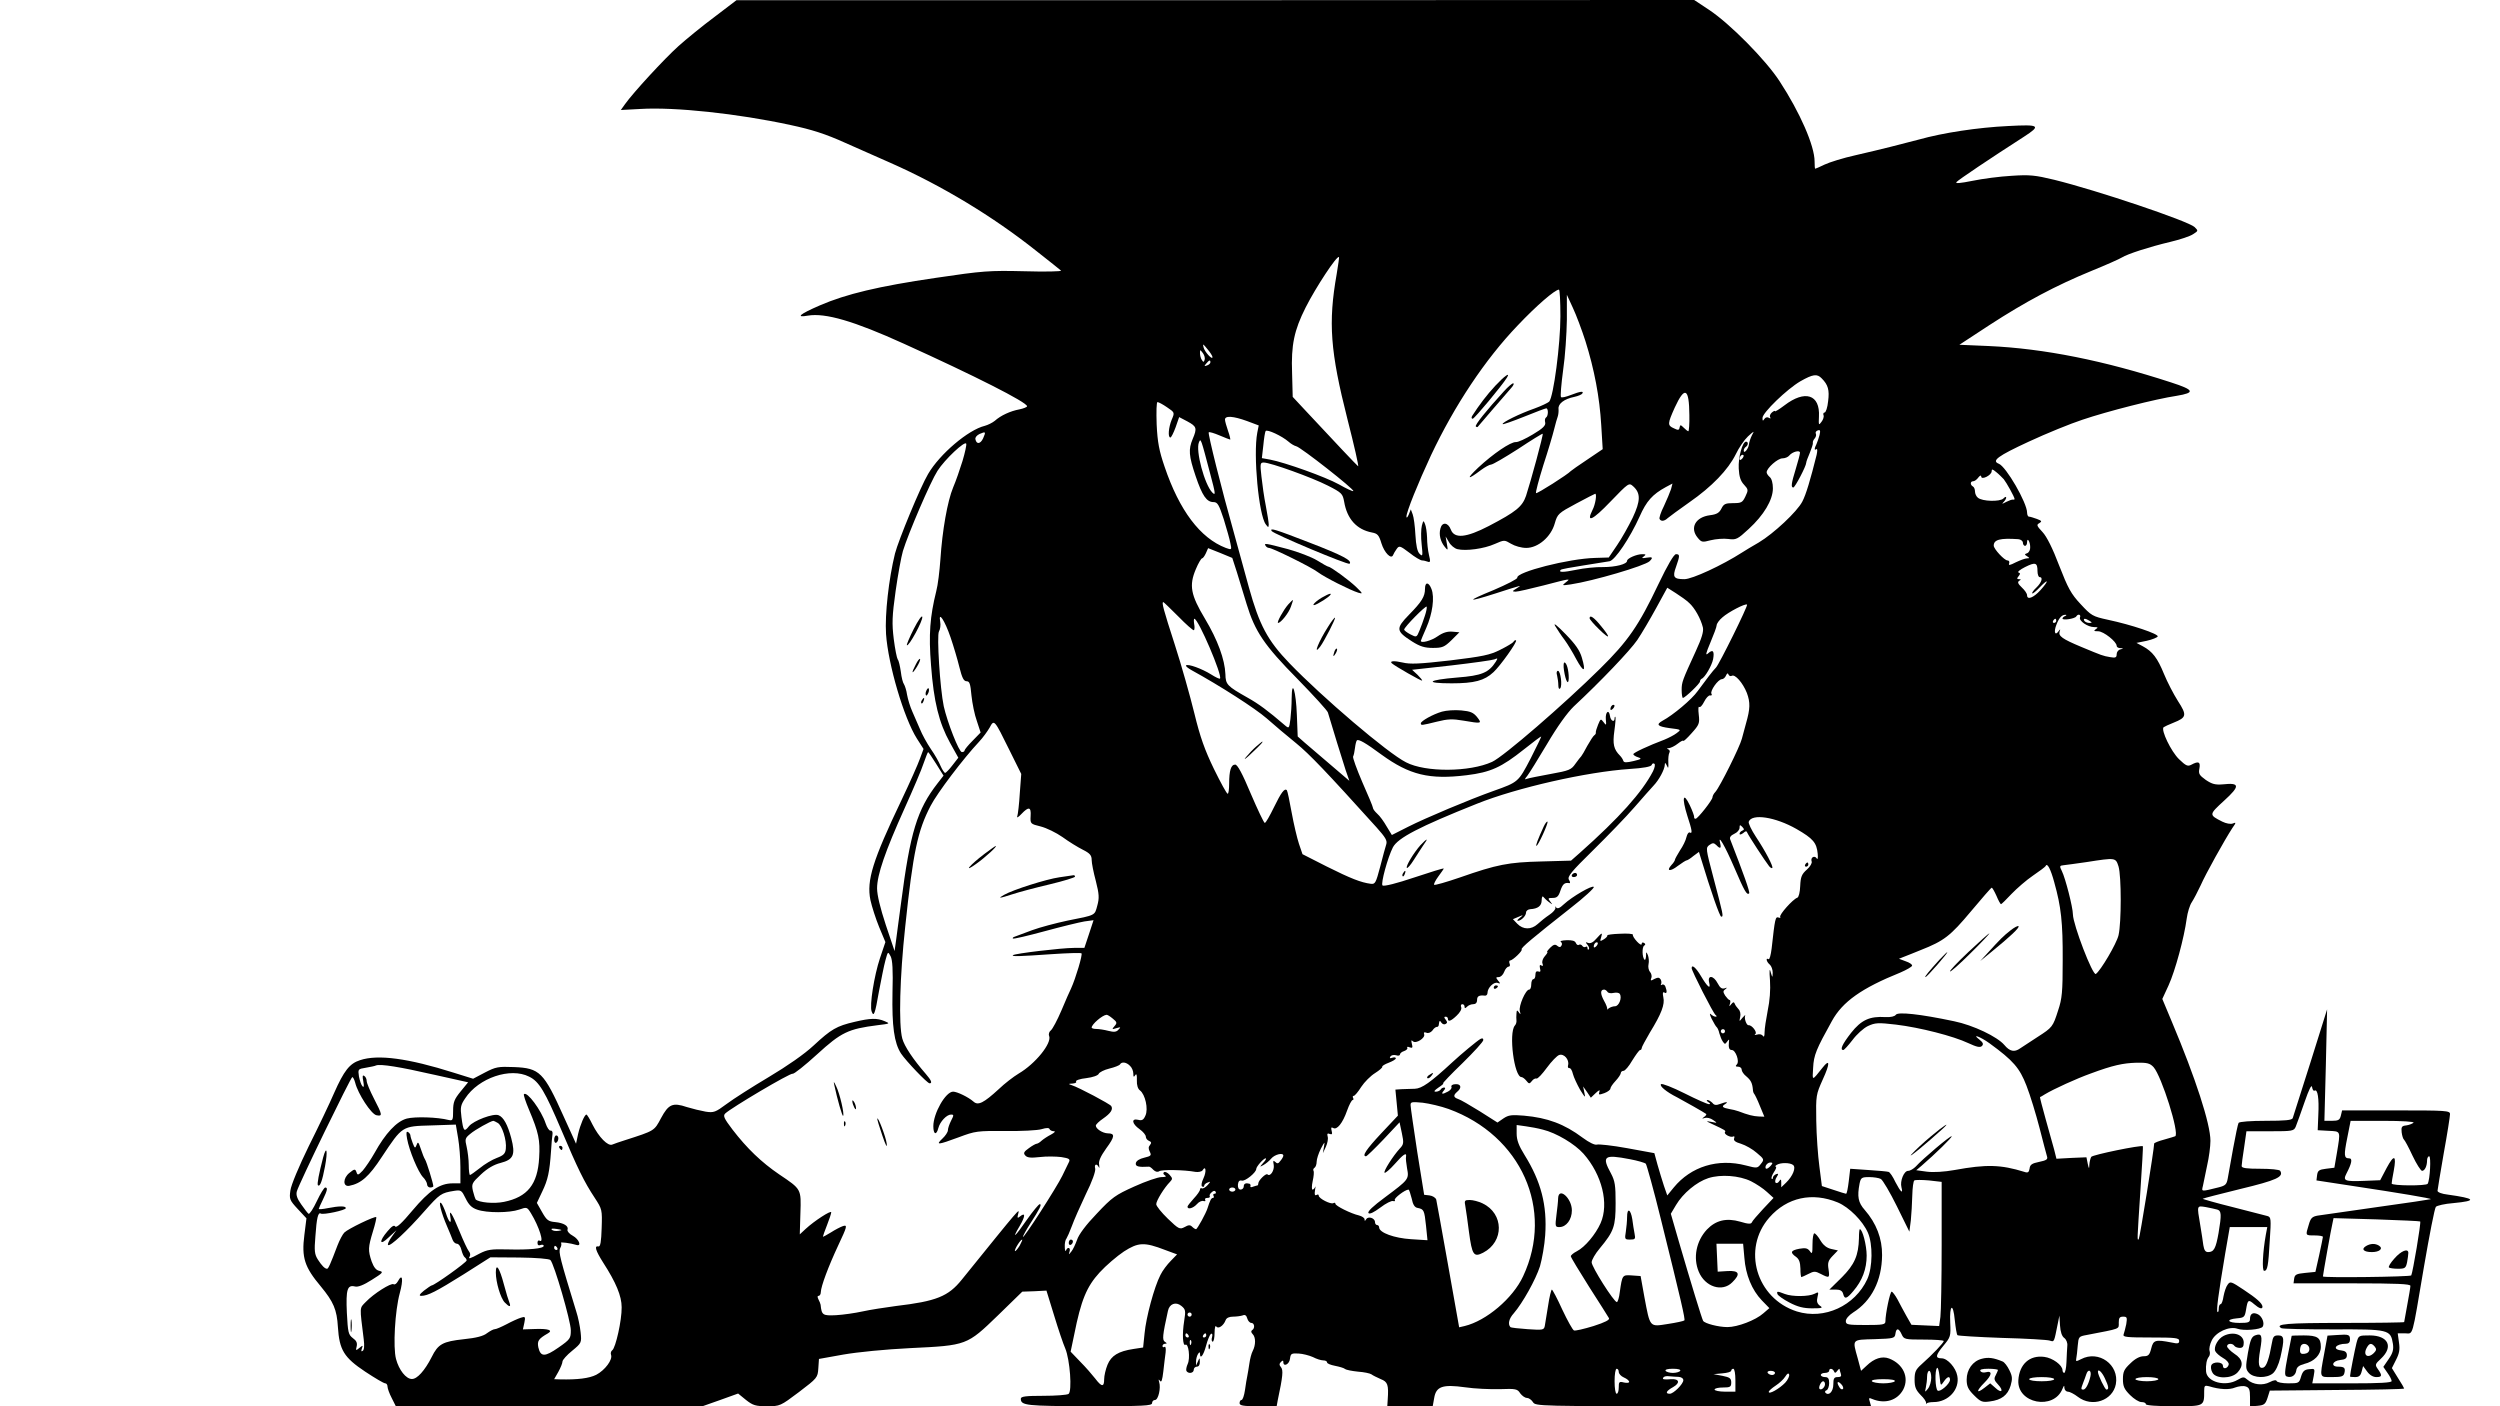 <?xml version="1.0" standalone="no"?>
<!DOCTYPE svg PUBLIC "-//W3C//DTD SVG 20010904//EN"
 "http://www.w3.org/TR/2001/REC-SVG-20010904/DTD/svg10.dtd">
<svg version="1.0" xmlns="http://www.w3.org/2000/svg"
 width="1200pt" height="675pt" viewBox="0 0 1200 675"
 preserveAspectRatio="xMidYMid meet">

<g transform="translate(0,675) scale(0.1,-0.1)"
fill="#000000" stroke="none">
<path d="M3430 6669 c-58 -43 -136 -107 -173 -140 -68 -61 -218 -224 -257
-279 l-20 -28 94 5 c164 10 467 -22 720 -77 103 -22 169 -43 264 -86 70 -31
168 -74 217 -96 246 -109 490 -256 700 -423 61 -48 114 -90 118 -94 4 -4 -75
-6 -175 -3 -171 4 -198 2 -428 -32 -272 -40 -428 -77 -555 -132 -97 -42 -118
-60 -57 -49 84 14 221 -26 461 -135 338 -153 591 -281 591 -300 0 -4 -17 -11
-37 -15 -43 -8 -89 -29 -118 -55 -11 -9 -33 -20 -48 -24 -79 -19 -216 -135
-272 -231 -37 -62 -142 -317 -159 -382 -30 -122 -49 -292 -43 -386 10 -147 86
-404 148 -502 l32 -50 -17 -46 c-9 -26 -49 -116 -89 -200 -138 -289 -168 -385
-149 -479 7 -32 26 -91 42 -130 l30 -72 -26 -77 c-28 -84 -51 -228 -40 -256
10 -28 16 -14 35 96 11 57 24 124 31 149 12 44 12 44 25 20 9 -18 12 -65 9
-175 -3 -161 8 -241 41 -292 24 -36 126 -143 137 -143 14 0 9 14 -18 45 -61
70 -103 133 -113 170 -18 66 -12 296 14 536 38 361 60 462 122 581 32 62 157
227 233 308 18 19 40 50 50 67 22 41 22 41 95 -107 l57 -115 -7 -93 c-3 -52
-9 -101 -12 -110 -4 -10 5 -5 20 11 35 37 47 34 44 -10 -2 -37 -1 -38 48 -50
28 -7 75 -30 105 -51 30 -22 74 -49 98 -61 34 -17 42 -27 42 -49 0 -15 9 -60
20 -101 16 -63 17 -82 7 -118 -13 -48 -6 -45 -143 -72 -56 -12 -132 -32 -170
-46 -38 -14 -75 -28 -83 -31 -8 -2 -12 -7 -9 -9 3 -3 71 13 152 35 81 22 167
43 191 47 l44 6 -22 -67 -22 -66 -50 0 c-59 0 -285 -27 -293 -35 -7 -7 29 -6
187 5 74 5 138 7 142 4 7 -4 -28 -121 -50 -169 -6 -11 -26 -58 -46 -105 -20
-47 -43 -90 -51 -96 -8 -6 -12 -18 -8 -27 13 -35 -66 -133 -146 -180 -25 -15
-68 -48 -96 -75 -72 -66 -99 -80 -121 -60 -25 22 -79 48 -98 48 -36 0 -95
-104 -95 -166 0 -40 15 -45 24 -9 8 31 40 65 61 65 14 0 14 -3 0 -30 -8 -16
-15 -36 -15 -45 0 -9 -12 -27 -26 -40 -35 -33 -22 -31 78 6 80 30 89 31 223
30 77 -1 156 3 175 9 23 7 36 7 38 0 2 -5 11 -10 20 -10 10 0 5 -6 -13 -16
-16 -8 -37 -22 -46 -30 -8 -8 -19 -14 -23 -14 -4 0 -21 -9 -37 -21 -24 -17
-28 -24 -18 -35 9 -11 26 -13 70 -8 32 4 78 3 103 0 38 -6 44 -10 37 -24 -4
-9 -19 -39 -32 -66 -26 -54 -188 -306 -189 -293 0 4 15 32 33 60 49 76 59 97
48 97 -5 0 -33 -34 -62 -75 -58 -84 -75 -98 -34 -29 27 46 28 67 1 45 -12 -10
-14 -8 -9 11 8 31 17 41 -270 -314 -65 -81 -122 -104 -317 -127 -52 -7 -124
-18 -160 -26 -36 -8 -93 -16 -127 -18 -64 -3 -69 0 -74 50 -1 5 -5 16 -10 25
-6 12 -6 18 1 18 5 0 10 8 10 18 1 28 35 120 84 225 43 91 44 98 23 92 -12 -4
-39 -18 -59 -31 -21 -13 -38 -22 -38 -20 0 3 9 28 20 56 11 28 20 55 20 61 0
11 -81 -41 -123 -80 l-28 -26 3 101 c4 118 5 115 -102 187 -85 58 -154 124
-224 215 -41 54 -46 66 -35 77 28 27 313 196 324 191 6 -2 59 40 117 93 116
106 149 122 291 140 59 7 61 8 34 19 -37 16 -69 15 -145 -3 -86 -20 -112 -35
-196 -113 -45 -42 -127 -99 -216 -152 -79 -47 -170 -105 -202 -129 -54 -40
-62 -43 -101 -37 -23 4 -64 14 -90 22 -68 23 -88 14 -124 -53 -33 -62 -30 -60
-173 -106 -25 -8 -52 -17 -61 -21 -21 -9 -64 35 -95 96 -13 27 -26 48 -29 48
-9 0 -29 -47 -40 -93 l-10 -47 -59 130 c-96 214 -115 233 -239 238 -75 3 -87
1 -139 -26 l-57 -30 -93 29 c-218 69 -364 89 -450 60 -50 -16 -77 -51 -124
-157 -21 -49 -76 -164 -122 -256 -47 -96 -85 -187 -88 -212 -6 -41 -4 -47 35
-89 l42 -45 -10 -80 c-14 -109 1 -154 79 -247 61 -74 77 -111 82 -195 7 -110
29 -146 131 -214 47 -31 89 -56 96 -56 6 0 11 -7 11 -15 0 -9 9 -34 20 -55
l20 -40 736 0 736 0 85 30 86 31 38 -31 c33 -26 46 -30 101 -30 62 0 64 1 153
68 88 67 90 69 93 114 l3 45 117 21 c69 12 201 25 322 31 271 13 271 13 420
157 l117 114 58 2 58 3 37 -120 c20 -66 44 -137 53 -157 23 -54 34 -207 16
-219 -8 -5 -62 -9 -121 -9 -85 0 -108 -3 -108 -14 0 -33 26 -35 328 -36 262 0
302 2 302 15 0 8 6 15 14 15 16 0 29 58 20 86 -4 14 -3 15 4 6 7 -10 11 3 16
45 4 32 8 73 11 91 2 19 0 30 -5 27 -6 -4 -10 -1 -10 4 0 6 6 11 13 11 9 0 9
3 -1 9 -14 8 -12 30 14 148 7 35 38 46 64 25 21 -17 22 -23 14 -73 -10 -62 -7
-122 6 -114 15 9 24 -64 11 -92 -6 -13 -9 -29 -6 -34 10 -15 35 -10 35 6 0 8
7 15 15 15 9 0 15 9 14 23 0 21 -1 21 -9 2 l-9 -20 0 20 c0 11 4 27 9 35 6 10
10 11 10 3 0 -31 17 -9 29 37 7 27 18 53 23 57 7 4 9 -2 6 -15 -4 -12 -2 -22
3 -22 5 0 9 19 9 43 0 23 4 37 8 30 9 -14 35 3 45 30 4 11 17 17 36 17 16 0
37 3 46 6 11 5 18 0 22 -15 3 -11 12 -21 19 -21 16 0 19 -26 4 -35 -6 -4 -5
-11 3 -19 15 -15 15 -52 0 -81 -6 -11 -13 -38 -16 -60 -3 -22 -8 -49 -10 -60
-2 -11 -8 -41 -11 -67 -4 -27 -11 -48 -17 -48 -5 0 -9 -7 -9 -15 0 -12 17 -15
89 -15 l89 0 5 28 c25 117 27 145 16 159 -9 10 -9 17 -1 25 9 9 12 9 12 0 0
-25 29 -11 32 16 3 24 6 27 41 25 20 -1 51 -9 69 -17 17 -9 39 -16 50 -16 10
0 18 -4 18 -10 0 -5 17 -12 38 -16 20 -4 42 -10 48 -15 6 -5 34 -10 62 -13 29
-2 58 -8 65 -13 6 -5 27 -15 45 -23 33 -13 38 -27 33 -98 l-2 -32 109 0 109 0
7 39 c9 56 40 67 148 52 46 -7 121 -10 167 -9 77 3 85 1 98 -20 9 -12 23 -22
32 -22 9 0 22 -9 29 -20 12 -20 23 -20 818 -20 l805 0 -6 22 c-6 18 -4 20 11
13 62 -26 122 -7 150 46 29 58 -1 122 -68 148 -34 13 -72 1 -109 -35 l-26 -24
-16 60 c-26 93 -30 89 81 92 92 3 97 4 100 26 4 29 16 28 30 -3 11 -24 15 -25
107 -25 52 0 95 -3 95 -7 0 -8 -53 -64 -107 -112 -28 -25 -33 -36 -33 -74 0
-35 6 -49 29 -73 16 -15 28 -33 26 -39 -1 -5 0 -7 2 -2 3 4 18 7 34 7 71 0
127 61 114 126 -7 39 -47 84 -75 84 -32 0 -30 14 8 60 35 42 36 46 33 111 -4
88 14 98 22 12 4 -36 9 -69 13 -72 3 -3 99 -9 214 -13 115 -3 218 -9 229 -13
22 -7 20 -9 38 80 l8 40 3 -47 c2 -31 9 -52 20 -60 10 -7 17 -24 15 -38 -1
-14 -3 -49 -4 -78 -1 -28 -6 -52 -11 -52 -4 0 -8 6 -8 13 0 24 -47 59 -88 64
-70 9 -119 -35 -124 -112 -7 -112 170 -146 212 -41 7 17 9 18 9 4 1 -10 8 -18
17 -18 8 0 30 -11 48 -25 68 -52 167 -18 182 61 17 93 -82 165 -167 120 -24
-12 -26 -12 -23 3 2 9 5 36 7 61 4 44 5 45 43 52 166 32 154 27 154 59 0 23 4
29 21 29 19 0 20 -4 15 -36 -4 -19 -10 -42 -13 -50 -4 -12 17 -14 131 -14 118
0 136 -2 136 -16 0 -13 -6 -15 -37 -8 -77 15 -87 12 -97 -28 -8 -32 -14 -38
-37 -38 -18 0 -41 -12 -63 -34 -30 -28 -36 -40 -36 -76 0 -34 6 -48 34 -76 19
-19 43 -34 55 -34 12 0 21 -4 21 -10 0 -6 51 -10 134 -10 148 0 146 -1 146 74
0 25 3 27 23 22 51 -16 98 -18 126 -6 16 6 39 9 50 5 17 -5 21 -15 21 -51 l0
-45 36 3 c32 3 38 8 48 38 l11 35 323 3 c177 1 322 4 322 7 0 2 -13 25 -30 51
l-29 47 20 40 c16 31 19 50 14 83 l-6 44 34 0 c42 0 32 -33 92 320 26 151 51
280 57 287 5 6 43 15 84 18 115 11 108 22 -28 41 -27 3 -48 11 -48 18 0 6 14
87 30 181 17 93 30 177 30 187 0 17 -17 18 -259 18 l-259 0 -6 -25 c-5 -21
-12 -25 -43 -25 l-36 0 7 268 6 267 -80 -255 c-45 -140 -83 -261 -85 -267 -3
-10 -38 -13 -129 -13 -72 0 -127 -4 -131 -10 -3 -5 -15 -61 -26 -122 -11 -62
-23 -128 -26 -145 -5 -28 -11 -34 -42 -42 -88 -22 -84 -22 -77 7 3 15 12 59
20 97 9 39 16 92 16 119 0 81 -71 300 -185 571 l-46 110 30 65 c32 70 75 230
87 320 4 30 15 66 25 80 9 14 28 50 42 80 24 55 115 218 152 275 19 27 19 29
2 22 -10 -4 -32 0 -50 9 -65 33 -65 33 9 101 77 70 76 87 -6 78 -37 -3 -52 1
-82 21 -32 23 -36 30 -31 55 6 32 -4 37 -39 18 -17 -9 -26 -5 -59 27 -38 37
-87 139 -74 153 4 3 25 13 48 22 63 25 65 36 21 104 -21 33 -51 91 -67 130
-31 76 -55 108 -102 133 l-30 16 49 10 c27 6 51 16 53 21 4 12 -126 56 -239
80 -74 16 -80 20 -131 75 -46 49 -61 77 -103 185 -31 82 -60 140 -80 161 -28
30 -30 35 -15 43 13 8 12 11 -12 20 -16 6 -33 11 -38 11 -5 0 -9 9 -9 19 0 47
-101 222 -136 235 -36 14 -5 37 144 106 86 40 202 87 257 105 121 41 353 100
453 115 90 15 85 28 -26 64 -322 105 -610 163 -877 175 l-140 6 145 95 c171
111 317 189 490 260 69 28 134 57 145 64 27 17 132 51 233 75 46 11 95 27 109
37 25 16 25 16 7 34 -31 29 -467 176 -674 227 -91 22 -118 25 -205 19 -55 -3
-139 -14 -187 -24 -60 -12 -84 -14 -77 -6 8 10 164 115 323 217 85 55 77 60
-75 52 -145 -7 -311 -32 -429 -65 -96 -25 -168 -44 -303 -75 -59 -13 -126 -34
-149 -45 -23 -11 -43 -20 -45 -20 -2 0 -3 16 -3 35 0 75 -70 235 -168 385 -67
103 -239 277 -339 343 l-71 47 -2298 -1 -2299 0 -105 -80z m2986 -1235 c-41
-233 -31 -370 52 -697 32 -125 55 -226 51 -225 -5 3 -108 112 -259 274 l-55
59 -3 115 c-5 134 10 205 65 314 49 97 151 252 160 242 2 -1 -4 -38 -11 -82z
m1074 -201 c0 -136 -33 -387 -54 -411 -7 -6 -38 -21 -71 -33 -69 -24 -159 -68
-152 -75 2 -2 48 14 103 36 54 22 102 40 106 40 11 0 10 -38 -1 -44 -5 -3 -7
-14 -4 -24 3 -14 -10 -28 -59 -57 -35 -21 -71 -38 -82 -37 -25 1 -108 -55
-181 -123 -59 -56 -52 -61 14 -11 19 14 41 26 48 26 8 0 66 34 130 75 63 42
117 75 118 73 4 -4 -58 -231 -80 -298 -18 -52 -47 -76 -179 -145 -108 -56
-165 -62 -182 -17 -13 35 -42 38 -50 5 -8 -29 0 -62 21 -88 15 -19 16 -18 10
15 l-6 35 16 -27 c8 -15 27 -31 41 -34 40 -10 128 2 179 25 46 20 46 20 78 1
18 -11 50 -20 73 -20 57 0 119 53 137 118 13 45 17 49 103 95 48 26 90 47 91
47 9 0 1 -52 -13 -78 -32 -64 0 -50 86 40 87 90 89 92 109 74 37 -33 36 -70
-2 -151 -20 -41 -53 -100 -75 -132 l-40 -59 -65 -2 c-126 -3 -380 -68 -374
-95 1 -6 -50 -32 -113 -59 -134 -55 -131 -61 7 -17 133 43 131 42 103 25 -22
-14 -23 -15 -5 -16 11 0 71 14 134 30 131 34 133 35 106 14 -19 -15 -17 -15
25 -9 107 16 355 89 378 111 18 18 15 22 -15 17 -22 -4 -25 -2 -13 6 12 9 11
11 -7 11 -27 0 -73 -20 -73 -32 0 -16 -55 -30 -115 -30 -33 1 -91 -5 -129 -13
-63 -13 -88 -13 -74 0 2 3 51 12 109 21 57 9 113 18 125 20 26 5 98 112 144
214 33 75 62 107 126 142 l32 17 -7 -27 c-5 -15 -20 -51 -34 -81 -15 -29 -24
-58 -21 -62 7 -13 23 -11 39 4 7 6 54 41 104 76 108 75 186 156 223 231 14 30
41 69 58 85 31 28 32 29 19 5 -7 -14 -13 -33 -14 -43 -2 -21 -25 -48 -25 -30
0 7 5 15 10 18 12 8 13 25 1 25 -17 0 -38 -75 -35 -129 2 -39 9 -60 25 -77 21
-23 22 -26 7 -57 -14 -29 -19 -32 -59 -32 -37 0 -45 -4 -56 -26 -10 -20 -22
-28 -55 -32 -70 -9 -98 -61 -59 -108 18 -22 22 -23 63 -12 24 6 62 9 84 6 37
-5 44 -2 98 48 72 66 116 139 116 195 0 25 -6 47 -15 54 -8 7 -15 17 -15 23 0
20 53 67 76 67 12 0 27 6 33 14 15 18 51 27 51 13 0 -7 -9 -41 -20 -77 -22
-71 -24 -90 -12 -90 8 0 62 103 62 119 0 5 8 26 17 47 9 22 16 43 15 48 -2 4
2 14 9 22 6 7 8 17 5 23 -3 5 1 12 9 15 12 4 14 0 9 -22 -4 -15 -11 -35 -15
-44 -11 -22 -11 -31 0 -24 5 4 5 -8 1 -27 -30 -120 -51 -191 -69 -225 -25 -48
-137 -153 -209 -196 -30 -17 -66 -39 -80 -48 -95 -61 -239 -128 -277 -128 -51
0 -58 10 -40 59 19 54 19 61 0 61 -10 0 -40 -51 -84 -143 -95 -200 -146 -274
-281 -407 -172 -170 -463 -422 -518 -447 -107 -49 -319 -51 -413 -2 -88 44
-403 313 -559 475 -106 110 -145 184 -195 364 -20 74 -52 189 -70 255 -63 223
-128 485 -123 490 3 3 26 -4 52 -15 26 -11 49 -20 51 -20 2 0 -2 19 -10 41 -8
23 -15 48 -15 55 0 20 40 17 106 -7 l56 -21 -7 -35 c-20 -106 7 -396 41 -440
12 -16 13 -16 14 -1 0 9 -6 49 -14 90 -8 40 -17 103 -21 141 -7 61 -6 67 11
67 32 0 232 -72 308 -111 67 -34 71 -39 78 -77 14 -83 60 -134 134 -148 26 -5
33 -12 45 -52 14 -45 47 -79 56 -56 2 6 10 19 17 29 12 17 16 16 61 -18 26
-21 54 -37 61 -37 7 0 19 -3 27 -6 13 -5 14 1 6 33 -5 21 -9 58 -9 83 -1 25
-5 54 -10 65 -7 18 -8 18 -15 -8 -4 -16 -5 -56 -1 -90 6 -56 5 -60 -10 -45
-11 11 -17 39 -20 91 -2 41 -8 85 -13 98 l-9 24 -10 -25 c-6 -14 -11 -18 -11
-10 -1 21 56 162 118 295 113 239 259 459 416 623 90 95 178 171 198 172 4 0
7 -57 7 -127z m120 -120 c43 -137 68 -269 76 -404 l7 -115 -74 -50 c-41 -27
-76 -52 -79 -55 -14 -16 -162 -110 -167 -106 -3 3 13 63 35 134 23 70 46 148
52 173 6 25 14 52 17 60 3 8 5 25 4 37 -3 25 27 48 76 58 18 4 35 11 38 16 9
13 -9 11 -55 -7 -23 -9 -44 -14 -47 -10 -4 3 1 61 10 129 10 67 17 176 18 242
l0 120 29 -63 c16 -34 43 -106 60 -159z m-1790 -77 c0 -16 -38 25 -43 47 -5
19 -2 17 18 -8 14 -16 25 -34 25 -39z m-38 -14 c-4 -11 -6 -11 -13 0 -5 7 -9
22 -9 32 0 19 0 19 14 1 8 -11 11 -25 8 -33z m28 -11 c0 -5 -7 -12 -16 -15
-14 -5 -15 -4 -4 9 14 17 20 19 20 6z m2934 -77 c31 -31 38 -56 31 -110 -3
-30 -11 -54 -17 -54 -5 0 -8 -6 -5 -13 3 -7 -2 -22 -10 -32 -13 -18 -14 -16
-12 25 6 107 -67 130 -166 54 -25 -19 -45 -31 -45 -28 0 4 -7 1 -15 -6 -8 -7
-12 -17 -8 -23 4 -6 1 -7 -7 -2 -7 4 -16 2 -21 -6 -7 -11 -9 -10 -9 5 0 25
117 138 182 176 60 34 80 37 102 14z m-635 -176 c1 -43 -2 -78 -5 -78 -3 0
-13 8 -22 17 -15 15 -17 15 -20 1 -2 -13 -7 -14 -27 -4 -32 14 -31 22 4 100
48 104 69 94 70 -36z m-2507 37 c37 -25 37 -25 22 -60 -15 -37 -19 -85 -6 -85
4 0 15 22 25 49 l17 49 40 -21 c44 -24 47 -32 25 -84 -21 -50 -19 -80 14 -178
32 -95 53 -125 86 -125 19 0 26 -12 49 -82 14 -46 29 -98 32 -116 7 -32 6 -32
-22 -22 -123 47 -223 180 -294 390 -26 76 -34 117 -38 203 -2 60 -1 107 4 107
5 0 26 -11 46 -25z m583 -165 c11 -10 28 -20 37 -22 21 -4 281 -208 274 -215
-2 -3 -34 12 -69 32 -65 36 -258 105 -331 119 l-39 7 7 61 c3 33 8 64 11 69 7
10 79 -24 110 -51z m-1466 16 c-13 -28 -32 -30 -37 -4 -2 8 7 19 20 25 30 13
31 11 17 -21z m1090 -170 c26 -97 27 -107 10 -90 -37 38 -81 201 -64 241 9 21
9 20 54 -151z m-1189 61 c-12 -39 -32 -97 -45 -127 -27 -65 -52 -206 -61 -345
-4 -55 -12 -124 -20 -153 -30 -121 -37 -207 -25 -355 13 -175 38 -276 91 -372
l40 -72 -28 -36 c-15 -20 -31 -36 -35 -37 -4 0 -14 15 -22 33 -7 18 -28 55
-47 82 -19 28 -42 70 -52 95 -11 25 -27 63 -37 85 -10 22 -21 58 -25 80 -3 22
-11 45 -15 51 -5 6 -12 33 -15 60 -4 27 -10 54 -15 59 -4 6 -13 50 -19 98 -9
74 -8 109 9 230 11 78 27 165 35 192 26 85 132 332 166 385 35 55 133 147 138
130 2 -6 -6 -43 -18 -83z m3742 11 c-7 -7 -12 -8 -12 -2 0 14 12 26 19 19 2
-3 -1 -11 -7 -17z m1256 -98 c13 -16 52 -86 52 -95 0 -3 -3 -4 -7 -3 -5 1 -19
-4 -33 -11 -20 -11 -23 -11 -12 0 17 18 15 34 -2 16 -17 -16 -101 -14 -122 4
-8 6 -14 20 -14 30 0 10 -4 21 -10 24 -14 8 -13 25 1 25 7 0 18 8 25 18 8 10
13 12 14 5 0 -19 50 6 50 25 0 12 4 11 22 -4 13 -10 28 -26 36 -34z m70 -288
c12 -1 22 -9 22 -17 0 -8 5 -15 10 -15 6 0 10 8 10 17 0 26 15 4 15 -23 1 -13
-6 -26 -14 -29 -14 -5 -14 -7 -1 -15 13 -8 13 -10 0 -10 -9 0 -33 -9 -54 -19
-29 -15 -36 -16 -32 -5 3 8 -1 14 -8 14 -15 0 -66 55 -66 71 0 29 31 37 118
31z m-3751 -158 c12 -38 33 -107 47 -154 40 -131 84 -197 244 -359 78 -80 144
-152 146 -161 18 -61 71 -234 85 -276 l18 -52 -90 77 c-49 42 -105 90 -124
106 l-34 30 -4 103 c-4 113 -24 179 -25 81 0 -31 -3 -77 -6 -101 -6 -46 -7
-46 -28 -28 -79 68 -125 102 -177 131 -99 56 -106 63 -107 113 -3 71 -37 164
-98 266 -69 115 -77 160 -44 238 12 29 26 52 30 52 4 0 12 11 18 24 l11 25 58
-23 58 -24 22 -68z m3843 5 c0 -16 5 -29 10 -29 18 0 10 -26 -15 -50 -14 -13
-23 -26 -20 -28 2 -3 18 10 35 28 17 18 32 31 34 29 3 -2 -11 -21 -30 -42 -34
-37 -64 -48 -64 -24 0 8 -11 24 -25 37 -19 18 -22 26 -13 32 10 6 10 8 -1 8
-10 0 -11 3 -2 14 9 11 9 15 0 18 -7 2 7 14 31 26 50 25 60 22 60 -19z m-1672
-153 c26 -23 56 -76 66 -118 4 -19 -5 -50 -34 -113 -65 -142 -68 -149 -68
-187 0 -21 3 -38 6 -38 11 1 82 69 82 79 0 5 4 11 8 13 16 6 49 64 55 94 7 39
-1 49 -24 28 -14 -13 -11 0 11 52 16 38 30 75 30 83 0 7 12 25 28 38 28 25
110 68 118 61 5 -6 -134 -287 -149 -302 -15 -15 -47 -57 -88 -113 -28 -40
-119 -116 -168 -142 -34 -19 -25 -28 34 -36 56 -7 56 -7 33 -24 -13 -10 -39
-23 -58 -31 -77 -29 -150 -63 -150 -70 0 -4 10 -11 23 -15 19 -6 16 -9 -22
-18 -34 -8 -46 -8 -49 1 -2 7 -9 18 -16 25 -30 30 -36 55 -27 119 5 35 7 65 5
67 -2 2 -4 -1 -4 -7 0 -22 -19 -12 -22 11 -5 35 -23 20 -20 -16 3 -29 2 -31
-11 -13 -13 17 -14 17 -26 -12 -7 -17 -12 -34 -11 -38 1 -4 -2 -10 -7 -13 -5
-3 -20 -26 -34 -51 -13 -25 -26 -47 -29 -50 -3 -3 -16 -19 -28 -36 -20 -29
-30 -33 -119 -49 -54 -10 -105 -20 -113 -23 -13 -5 -13 -3 1 14 8 10 51 79 95
153 50 85 97 150 128 180 129 120 270 268 305 319 21 31 62 101 91 154 l53 97
41 -26 c22 -14 52 -35 64 -47z m-2452 -65 c37 -38 71 -68 75 -66 3 3 4 16 1
30 -2 14 -2 25 1 25 19 0 136 -274 123 -287 -2 -3 -21 6 -43 20 -43 27 -111
52 -120 43 -3 -3 9 -13 27 -23 135 -74 305 -183 360 -231 36 -32 99 -85 141
-119 65 -53 147 -139 387 -405 42 -47 52 -63 46 -81 -4 -12 -17 -60 -29 -107
-21 -79 -24 -85 -46 -82 -46 6 -95 25 -211 83 l-116 59 -17 50 c-9 27 -25 95
-35 150 -10 56 -20 103 -23 107 -11 11 -27 -10 -62 -82 -20 -41 -39 -75 -44
-75 -4 0 -34 63 -67 140 -41 98 -64 140 -75 140 -20 0 -29 -28 -29 -92 0 -27
-3 -48 -7 -48 -5 0 -34 54 -66 119 -44 91 -66 152 -94 267 -20 82 -62 231 -94
330 -55 170 -64 204 -55 204 2 0 34 -31 72 -69z m4257 2 c-7 -2 -13 -8 -13
-12 0 -10 59 -1 66 10 8 14 24 10 18 -5 -6 -16 37 -46 68 -46 19 0 20 -2 8
-10 -12 -8 -9 -10 11 -10 26 0 89 -50 89 -70 0 -6 8 -11 18 -11 16 -1 16 -2 0
-6 -10 -2 -18 -13 -18 -23 0 -16 -5 -19 -32 -14 -35 6 -37 7 -138 49 -91 38
-110 52 -104 73 5 14 4 14 -5 2 -17 -24 -24 -3 -10 32 13 34 27 48 44 47 6 0
4 -3 -2 -6z m-5350 -103 c14 -41 33 -105 42 -142 13 -52 21 -68 35 -68 14 0
18 -12 23 -68 4 -38 15 -93 26 -123 l18 -55 -38 -39 c-22 -22 -39 -43 -39 -47
0 -5 -6 -8 -13 -8 -14 0 -70 144 -87 220 -18 85 -34 341 -23 359 6 10 9 31 6
47 -10 54 22 6 50 -76z m5307 80 c0 -5 -5 -10 -11 -10 -5 0 -7 5 -4 10 3 6 8
10 11 10 2 0 4 -4 4 -10z m160 0 c13 -8 13 -10 -2 -10 -9 0 -20 5 -23 10 -8
13 5 13 25 0z m-1718 -264 c16 10 54 -34 73 -82 17 -46 16 -76 -4 -146 -6 -21
-15 -54 -20 -74 -10 -39 -105 -230 -127 -255 -8 -8 -14 -20 -14 -26 0 -13 -71
-103 -81 -103 -5 0 -8 3 -7 8 1 4 -8 30 -21 57 -32 67 -39 36 -12 -50 23 -70
26 -89 12 -81 -5 3 -12 -6 -16 -22 -3 -15 -17 -44 -31 -64 -13 -21 -24 -41
-24 -44 0 -4 -7 -16 -17 -26 -27 -30 -6 -33 31 -4 19 14 38 26 41 26 4 0 19 9
33 21 l27 20 7 -23 c52 -172 93 -288 100 -288 12 0 10 7 -39 193 -35 133 -36
138 -18 151 16 11 21 11 33 0 19 -20 25 -17 19 8 -13 49 22 -10 68 -117 49
-114 60 -133 71 -123 5 5 -27 95 -91 259 -4 10 3 19 20 27 14 6 25 19 25 29 0
14 2 15 13 4 10 -11 10 -14 0 -18 -7 -3 -13 -9 -13 -15 0 -6 7 -4 17 3 12 11
17 11 20 2 5 -13 86 -137 105 -161 6 -7 13 -11 15 -8 6 6 -33 81 -79 150 -21
32 -37 65 -34 72 15 40 127 23 229 -35 80 -46 97 -66 102 -119 2 -21 0 -30 -5
-22 -10 16 -31 4 -24 -15 3 -7 -7 -25 -23 -39 -25 -22 -30 -35 -32 -79 -1 -29
-7 -54 -14 -56 -21 -7 -88 -82 -82 -92 3 -5 0 -6 -8 -3 -15 5 -17 -3 -33 -148
-4 -32 -10 -55 -15 -52 -15 9 -10 -13 6 -26 8 -7 14 -24 14 -39 -1 -26 -1 -26
-10 4 -5 20 -7 7 -3 -41 3 -45 -1 -98 -11 -145 -8 -41 -15 -87 -15 -104 0 -19
-3 -25 -8 -17 -5 7 -17 10 -28 6 -11 -3 -15 -2 -8 3 10 8 -17 44 -33 42 -10
-1 -22 34 -16 46 2 6 -3 1 -13 -10 -16 -20 -16 -20 -11 4 3 14 0 29 -8 37 -7
8 -16 19 -18 26 -4 10 -8 9 -17 -2 -10 -13 -11 -13 -6 3 3 9 2 17 -2 17 -4 0
-13 10 -21 21 -11 18 -11 23 1 31 10 8 9 9 -4 4 -13 -4 -22 3 -33 24 -20 39
-50 41 -41 4 9 -36 -8 -22 -40 32 -23 39 -44 57 -44 37 0 -13 104 -218 115
-225 7 -5 6 -8 0 -8 -6 0 -17 6 -23 12 -7 7 -5 -3 4 -22 10 -19 20 -37 24 -40
4 -3 10 -16 13 -30 4 -14 11 -32 17 -40 9 -13 11 -13 20 0 10 13 11 13 9 0 -3
-29 1 -40 14 -40 18 0 38 -55 24 -69 -8 -8 -6 -11 6 -11 9 0 17 -6 17 -14 0
-8 10 -23 23 -33 21 -18 28 -31 31 -63 0 -8 3 -17 6 -20 3 -3 16 -29 27 -57
l22 -53 -27 1 c-26 1 -53 8 -97 25 -11 4 -31 9 -45 11 -32 6 -38 12 -20 23 19
12 8 13 -24 1 -18 -7 -28 -6 -36 5 -7 7 -18 14 -24 14 -6 0 -4 -5 4 -10 10 -6
11 -10 3 -10 -7 0 -60 23 -117 52 -58 29 -109 49 -113 44 -9 -8 25 -37 77 -63
34 -18 131 -73 140 -80 2 -2 -2 -9 -10 -14 -12 -9 -12 -10 3 -5 10 3 28 -1 40
-10 22 -15 21 -15 -8 -9 -29 5 -29 5 5 -11 62 -29 65 -31 60 -38 -7 -10 28
-28 40 -21 5 3 7 -1 4 -9 -4 -10 5 -18 33 -26 22 -7 56 -26 76 -44 36 -30 36
-32 19 -53 -16 -21 -19 -21 -72 -7 -134 35 -263 -5 -346 -106 l-31 -38 -16 46
c-8 26 -23 72 -31 102 l-15 55 -131 24 c-71 13 -137 20 -145 17 -10 -3 -37 10
-68 33 -88 66 -169 96 -282 106 -59 5 -74 3 -98 -13 l-29 -20 -85 54 c-47 29
-93 56 -104 59 -23 8 -24 18 -4 35 23 19 18 38 -9 36 -13 0 -22 -6 -19 -13 3
-6 -5 -16 -16 -22 -28 -15 -36 -14 -21 4 8 9 9 15 2 15 -6 0 -14 -4 -17 -10
-3 -5 -14 -10 -23 -10 -12 0 -7 6 13 20 17 11 27 20 22 20 -4 0 38 44 93 97
55 54 100 103 100 111 0 8 -5 10 -14 5 -16 -9 -93 -73 -135 -112 -105 -97
-146 -126 -180 -127 -20 0 -49 -2 -64 -2 l-29 -2 6 -62 6 -63 -80 -85 c-72
-77 -94 -110 -73 -110 4 0 42 37 84 81 l77 82 11 -52 c10 -47 9 -54 -10 -74
-32 -35 -80 -110 -73 -116 3 -3 25 15 48 41 42 48 59 59 55 36 -2 -7 1 -32 5
-56 10 -52 8 -54 -106 -139 -57 -42 -86 -69 -79 -76 6 -6 26 4 57 27 26 20 54
34 61 31 8 -2 11 0 8 5 -5 8 49 50 66 50 3 0 9 -19 15 -42 6 -31 15 -44 29
-46 30 -6 32 -11 40 -86 l7 -69 -79 5 c-80 5 -152 31 -153 56 0 6 -4 12 -10
12 -5 0 -10 6 -10 14 0 19 -32 30 -42 14 -6 -10 -8 -10 -8 -1 0 7 -12 15 -27
19 -39 9 -113 46 -113 56 0 5 -4 6 -10 3 -12 -7 -70 22 -70 36 0 6 -5 7 -11 3
-8 -4 -10 3 -7 22 3 16 3 23 1 17 -3 -7 -8 -13 -13 -13 -4 0 -4 18 1 41 5 22
7 44 4 49 -3 5 -1 11 5 15 5 3 10 16 10 29 0 12 9 40 20 62 19 36 20 37 15 9
l-5 -30 14 30 c8 17 12 39 9 49 -4 14 -1 18 10 13 11 -4 13 0 9 15 -4 15 -2
19 7 14 18 -12 46 23 67 83 10 28 22 51 27 51 4 0 5 5 2 10 -3 6 -2 10 3 10 5
0 21 19 36 43 15 23 45 53 66 66 22 14 37 27 35 31 -2 3 12 12 31 19 18 7 34
16 34 21 0 5 -7 6 -17 3 -11 -4 -14 -3 -9 6 4 6 16 9 27 6 10 -4 19 -2 19 4 0
5 9 13 20 16 11 4 18 11 15 16 -3 5 2 6 11 2 14 -5 16 -2 11 17 -4 16 -3 20 5
12 14 -14 61 16 54 34 -3 9 0 11 11 7 9 -4 21 1 29 11 6 10 16 17 21 17 4 -1
9 4 9 9 3 23 5 24 13 11 5 -7 14 -10 20 -6 9 5 9 10 0 21 -8 10 -8 14 0 14 6
0 11 -4 11 -10 0 -16 14 -12 42 15 16 15 25 31 22 40 -4 8 -1 15 5 15 6 0 11
-5 11 -12 0 -9 3 -9 12 0 7 7 20 12 30 12 11 0 18 7 18 20 0 19 10 24 38 21 6
-1 12 5 12 13 0 25 31 55 49 48 14 -5 14 -3 2 11 -12 15 -11 17 3 17 9 0 21
11 26 25 5 14 15 25 21 25 6 0 9 7 5 15 -3 8 -2 15 3 15 12 0 61 47 55 53 -6
6 54 56 233 197 67 52 118 99 113 103 -8 9 -104 -47 -143 -83 -22 -21 -33 -25
-40 -12 -2 4 -2 2 -1 -5 2 -7 -11 -22 -29 -34 -18 -12 -43 -32 -57 -45 -30
-27 -69 -27 -97 2 l-21 22 26 11 c25 11 26 10 8 -4 -11 -8 -16 -15 -10 -15 16
1 39 24 39 40 0 8 9 15 20 16 37 2 55 16 55 43 0 14 4 22 8 16 4 -5 16 -17 27
-25 19 -14 19 -14 6 3 -12 15 -11 17 12 17 20 0 28 7 37 35 11 32 20 40 43 36
5 -1 4 7 -2 16 -9 15 10 38 117 143 70 69 159 161 197 205 38 44 80 91 92 104
26 27 53 77 54 100 0 12 3 11 10 -4 7 -16 8 -13 7 15 -1 19 1 40 5 47 4 6 1
14 -5 16 -9 4 -7 6 3 6 9 1 28 10 43 22 14 11 26 17 26 13 0 -4 18 12 40 37
36 40 39 47 34 89 -3 25 -2 41 2 37 5 -4 15 7 24 25 9 18 22 32 29 30 7 -1 10
2 6 8 -8 13 32 70 50 70 7 0 16 8 20 18 5 11 9 13 12 4 3 -6 9 -9 15 -6z
m-965 -397 c-59 -113 -59 -113 -177 -155 -118 -42 -327 -130 -412 -173 l-77
-39 -25 41 c-13 23 -33 51 -45 61 -12 11 -21 23 -21 29 0 5 -23 60 -51 123
-27 63 -47 118 -44 123 3 5 7 23 9 41 2 17 6 33 9 36 7 8 41 -11 118 -68 135
-98 230 -121 409 -99 115 14 167 38 275 124 44 35 81 63 83 62 1 -1 -22 -49
-51 -106z m-2853 -26 l35 -56 -28 -36 c-99 -127 -132 -236 -176 -576 -10 -71
-20 -152 -24 -180 l-7 -50 -42 125 c-27 82 -42 144 -42 176 0 65 39 178 132
384 41 91 83 189 92 218 10 28 19 52 21 52 2 0 19 -25 39 -57z m3440 -36 c-52
-100 -162 -223 -351 -391 l-42 -37 -143 -4 c-158 -4 -211 -14 -391 -77 -64
-22 -120 -38 -123 -35 -3 3 6 21 20 40 14 19 26 36 26 38 0 3 -64 -17 -142
-43 -83 -28 -146 -44 -152 -38 -9 9 25 134 50 183 24 45 125 98 403 209 192
77 527 153 734 167 65 4 102 11 105 19 2 7 8 10 13 6 5 -3 2 -19 -7 -37z
m2235 -456 c14 -47 14 -270 0 -330 -9 -40 -87 -172 -109 -186 -15 -9 -109 236
-110 286 0 33 -36 174 -53 208 -12 24 -11 26 8 28 11 1 61 8 110 15 141 22
140 22 154 -21z m-308 -78 c32 -114 41 -190 40 -373 0 -151 -3 -184 -22 -240
-25 -79 -28 -82 -98 -127 -31 -20 -68 -44 -84 -55 -28 -20 -50 -15 -76 16 -34
40 -149 95 -241 114 -165 35 -271 46 -280 31 -6 -8 -24 -12 -49 -11 -77 5
-117 -14 -166 -76 -42 -54 -55 -82 -37 -82 4 0 24 22 44 48 20 27 53 57 74 67
35 16 48 17 134 7 116 -14 276 -55 348 -89 41 -19 56 -22 65 -14 9 9 6 17 -13
32 -38 29 6 13 50 -19 114 -83 144 -118 177 -203 18 -46 46 -138 63 -204 17
-66 33 -128 36 -137 4 -13 -4 -18 -38 -25 -34 -7 -44 -13 -46 -32 -3 -18 -8
-22 -25 -16 -113 35 -182 37 -335 9 -50 -9 -102 -12 -133 -8 l-51 7 25 21 c66
57 149 138 145 142 -5 5 -141 -110 -172 -145 -11 -11 -27 -21 -37 -21 -20 0
-40 -49 -32 -79 9 -35 -4 -23 -29 25 -12 26 -27 48 -33 49 -5 2 -49 6 -97 9
l-87 6 -7 -60 c-4 -33 -9 -60 -13 -60 -3 0 -31 9 -61 19 l-55 18 -12 94 c-7
52 -14 150 -15 219 -2 123 -1 126 31 198 36 78 35 103 -1 57 -52 -65 -49 -65
-45 0 3 61 15 89 90 224 51 93 143 158 329 233 30 13 56 28 56 33 1 6 -13 15
-31 21 l-32 12 25 10 c14 5 50 20 80 32 112 44 142 68 240 185 52 62 97 114
100 114 3 1 13 -17 23 -39 9 -22 19 -40 22 -40 2 0 25 22 50 49 26 27 72 67
103 88 31 21 59 42 61 46 7 18 24 -13 42 -80z m-4520 -652 c21 -17 22 -21 9
-36 -14 -16 -13 -17 9 -10 21 6 22 5 10 -7 -10 -12 -22 -13 -49 -6 -19 5 -45
9 -57 9 -13 0 -23 3 -23 7 1 16 51 59 71 61 4 1 17 -7 30 -18z m2939 -61 c0
-5 -4 -10 -10 -10 -5 0 -10 5 -10 10 0 6 5 10 10 10 6 0 10 -4 10 -10z m-2856
-166 c9 -8 16 -25 16 -37 0 -17 2 -19 9 -8 6 10 9 2 8 -24 -1 -24 5 -42 15
-49 25 -19 41 -89 26 -121 -9 -21 -17 -25 -35 -20 -34 8 -30 -19 7 -45 17 -12
30 -28 30 -36 0 -8 7 -17 15 -20 12 -5 13 -10 5 -20 -8 -9 -8 -18 -1 -32 9
-18 6 -21 -27 -29 -22 -5 -38 -15 -40 -26 -3 -16 13 -20 63 -17 3 1 13 -6 21
-15 10 -10 21 -12 28 -7 11 9 121 7 174 -3 14 -2 29 1 34 7 16 27 20 -5 5 -37
-10 -21 -12 -37 -7 -40 6 -3 10 -2 10 3 0 6 8 13 17 16 15 6 15 5 -1 -13 -10
-11 -23 -18 -27 -15 -5 3 -9 0 -9 -6 0 -6 -13 -25 -30 -43 -16 -18 -30 -35
-30 -39 0 -15 27 -8 45 12 10 12 25 18 32 15 8 -2 11 0 8 5 -3 6 1 10 10 10 9
0 14 3 12 8 -3 4 1 13 9 19 8 8 15 9 19 3 3 -6 1 -10 -5 -10 -6 0 -8 -4 -5
-10 3 -5 2 -10 -3 -10 -8 0 -14 -12 -26 -50 -7 -23 -49 -100 -55 -100 -4 0
-12 5 -19 12 -9 9 -17 9 -36 -2 -23 -12 -28 -10 -80 40 -31 30 -56 61 -56 70
0 17 39 80 66 107 13 14 13 17 -2 34 -9 10 -21 16 -26 13 -6 -4 -5 -10 3 -15
10 -6 5 -9 -16 -9 -16 0 -75 -20 -130 -45 -91 -41 -107 -52 -181 -131 -52 -54
-86 -100 -94 -125 -8 -22 -20 -48 -28 -57 -13 -16 -13 -16 -8 1 6 19 -10 24
-17 5 -3 -7 -6 1 -6 17 -1 17 3 35 8 40 4 6 16 33 26 60 10 28 40 96 67 153
30 60 48 111 45 123 -6 21 8 26 17 7 4 -7 4 -2 2 11 -4 17 7 41 34 79 42 57
43 72 7 72 -25 1 -57 22 -57 37 0 6 16 21 35 34 36 25 49 44 39 60 -6 10 -155
89 -189 100 -18 6 -18 7 3 8 13 1 21 5 17 10 -3 5 19 13 49 16 32 4 57 13 60
21 3 7 26 19 51 25 25 6 48 15 51 20 8 14 31 11 48 -7z m4913 -6 c39 -44 126
-320 104 -332 -3 -1 -27 -9 -53 -16 -27 -7 -48 -16 -48 -19 0 -25 -69 -454
-74 -459 -8 -7 -8 -12 8 233 8 115 13 211 12 213 -8 7 -242 -41 -248 -51 -4
-7 -8 -23 -9 -37 -1 -23 -2 -22 -8 5 l-6 30 -72 -3 -72 -4 -11 44 c-6 23 -25
90 -41 147 -16 57 -28 104 -27 105 2 0 12 6 23 13 43 26 153 76 220 100 108
40 155 50 221 52 51 1 64 -3 81 -21z m-8256 -36 l166 -37 -36 -44 c-30 -37
-36 -51 -36 -93 0 -45 -2 -48 -21 -44 -54 14 -162 17 -201 7 -49 -13 -103 -71
-155 -165 -18 -32 -44 -70 -57 -85 -22 -23 -25 -23 -30 -7 -6 16 -9 16 -34 -4
-31 -25 -32 -67 -1 -62 57 11 95 44 157 139 99 149 96 147 237 151 l118 4 11
-65 c6 -35 11 -98 11 -140 l0 -77 -37 0 c-62 0 -112 -34 -193 -130 -50 -60
-77 -85 -83 -77 -5 8 -16 2 -37 -23 -43 -50 -38 -72 6 -29 l37 34 -23 -32
c-13 -18 -21 -36 -17 -39 9 -9 91 67 175 163 73 82 79 87 142 97 33 5 36 3 55
-36 15 -31 29 -45 55 -54 47 -17 156 -16 202 0 37 13 38 13 57 -18 39 -64 65
-146 41 -131 -5 3 -10 -1 -10 -10 0 -11 5 -15 15 -11 8 3 15 1 15 -4 0 -13
-70 -20 -175 -17 -77 2 -96 -1 -133 -20 -48 -26 -56 -28 -47 -13 4 6 2 17 -5
25 -6 7 -26 50 -44 94 -36 88 -52 113 -44 69 7 -39 -8 -25 -22 20 -7 20 -17
42 -22 47 -16 15 1 -49 27 -109 12 -28 25 -59 28 -68 4 -10 13 -18 21 -18 8 0
17 -13 21 -30 4 -16 11 -32 16 -35 5 -4 9 -10 9 -15 0 -9 -155 -120 -168 -120
-4 -1 -20 -12 -37 -25 -22 -18 -25 -25 -13 -25 31 0 72 21 203 103 l129 82
139 -1 c82 -1 143 -6 149 -12 18 -18 98 -294 98 -337 0 -39 -3 -44 -59 -83
-66 -46 -86 -46 -97 1 -6 31 1 41 46 67 26 15 2 23 -60 21 l-60 -2 7 32 c6 29
4 31 -17 24 -13 -4 -44 -18 -68 -31 -25 -13 -50 -24 -57 -24 -7 0 -23 -9 -37
-19 -17 -14 -52 -23 -111 -29 -102 -11 -124 -23 -155 -86 -33 -65 -70 -106
-95 -105 -28 0 -62 43 -76 96 -15 56 -5 232 18 316 18 66 13 98 -9 57 -6 -11
-15 -18 -21 -14 -12 7 -95 -45 -133 -85 -31 -32 -30 -18 -10 -180 4 -31 2 -51
-5 -55 -7 -5 -8 -1 -4 11 6 16 5 17 -12 3 -17 -14 -18 -13 -13 7 4 17 -1 28
-18 40 -22 17 -24 27 -29 122 -5 112 2 135 39 126 14 -4 42 7 81 32 53 33 57
38 36 43 -16 3 -27 18 -37 45 -18 53 -17 68 6 144 11 35 18 66 16 69 -6 6
-135 -56 -153 -74 -8 -8 -23 -36 -33 -62 -34 -90 -44 -112 -50 -112 -11 0 -26
16 -44 44 -16 25 -18 42 -12 112 6 88 13 117 26 109 12 -7 120 16 120 26 0 11
-31 11 -87 0 -24 -5 -43 -6 -43 -4 0 2 9 23 20 45 22 46 24 58 11 58 -5 0 -23
-29 -40 -65 -17 -36 -35 -64 -40 -61 -4 3 -20 23 -35 45 -20 28 -26 46 -21 63
10 36 259 548 266 548 4 0 10 -12 14 -27 13 -53 77 -151 102 -156 30 -6 29 1
-12 80 -19 37 -35 75 -35 85 0 9 -5 20 -12 24 -8 5 -9 -2 -4 -27 4 -23 3 -30
-4 -23 -6 6 -13 27 -17 47 -5 35 -5 36 33 42 22 4 44 8 49 11 21 8 115 -7 276
-44z m459 -10 c48 -23 76 -71 155 -257 78 -184 109 -248 160 -325 35 -54 36
-56 33 -145 -2 -65 -6 -89 -15 -88 -22 5 -14 -20 22 -77 62 -96 89 -161 89
-215 1 -62 -29 -195 -45 -206 -6 -4 -9 -14 -6 -22 9 -23 -29 -74 -71 -96 -34
-17 -90 -24 -174 -22 l-28 1 20 35 c11 20 20 42 20 50 0 7 21 31 46 51 46 38
46 39 41 89 -3 28 -12 73 -21 100 -78 254 -86 286 -77 304 6 10 7 21 4 25 -6
6 46 -1 75 -10 25 -7 11 28 -18 44 -17 9 -28 22 -26 29 7 18 -18 33 -59 37
-33 3 -41 9 -63 48 l-25 44 26 55 c27 56 35 93 42 194 2 33 5 69 7 80 2 11 -2
19 -9 18 -6 -2 -17 14 -24 35 -21 63 -89 155 -104 140 -3 -3 8 -36 24 -74 47
-111 54 -146 49 -231 -7 -128 -56 -189 -169 -212 -49 -10 -120 -3 -136 12 -2
3 -8 21 -13 41 -7 33 -5 38 39 79 31 29 62 47 94 55 62 16 72 39 51 119 -17
64 -37 101 -61 110 -25 10 -120 -26 -142 -53 -23 -29 -27 -25 -36 44 -6 46 -4
58 18 90 64 98 217 150 307 104z m8570 -67 c15 9 22 -37 18 -116 l-3 -74 53
-3 c59 -3 57 2 39 -107 l-12 -70 -40 -5 c-34 -4 -40 -9 -43 -31 l-3 -25 183
-28 c212 -32 369 -58 366 -62 -2 -1 -118 -19 -258 -38 -140 -20 -269 -39 -286
-41 -26 -5 -33 -12 -42 -44 -16 -52 -17 -51 28 -51 22 0 40 -3 40 -7 0 -5 -9
-44 -18 -88 l-18 -80 -50 -5 c-41 -4 -49 -8 -52 -27 l-3 -23 280 0 c218 0 281
-3 281 -12 0 -7 -7 -48 -15 -91 -8 -43 -15 -81 -15 -83 0 -2 -132 -4 -294 -4
-270 0 -328 -5 -296 -25 6 -4 118 -6 249 -6 268 1 276 -1 287 -69 4 -27 0 -44
-20 -73 l-26 -38 20 -29 c11 -15 20 -33 20 -39 0 -8 -59 -11 -190 -11 l-191 0
7 36 c6 35 6 35 -22 32 -23 -2 -31 -10 -39 -36 -9 -31 -11 -32 -61 -32 -29 0
-54 5 -56 11 -2 6 -14 5 -33 -5 -34 -18 -80 -13 -108 12 -16 14 -20 14 -46 -1
-59 -35 -149 -11 -152 41 -2 31 3 57 13 69 6 7 7 20 4 29 -3 9 1 31 10 49 19
41 85 71 124 57 30 -11 112 -4 121 10 10 16 -2 48 -22 59 -24 12 -39 4 -39
-22 0 -16 -7 -19 -50 -19 -58 0 -68 17 -13 22 35 3 38 6 44 41 8 49 11 51 39
27 24 -21 40 -26 40 -12 -1 16 -28 40 -90 81 -60 40 -65 42 -77 25 -8 -10 -16
-35 -20 -56 -3 -21 -9 -38 -14 -38 -5 0 -9 -10 -9 -22 0 -12 -3 -19 -6 -15 -6
6 3 78 37 280 l22 127 90 0 90 0 -7 -37 c-15 -84 -19 -173 -8 -173 16 0 20 22
27 146 7 104 6 112 -11 117 -11 3 -85 22 -167 43 -81 20 -146 39 -144 40 2 2
83 23 181 47 174 42 209 58 191 87 -3 6 -46 10 -96 10 -64 0 -89 3 -89 13 0 6
5 47 12 90 l11 77 114 0 c108 0 114 1 123 23 5 12 24 65 42 117 21 61 34 87
36 72 2 -12 7 -20 12 -17z m-4157 -88 c349 -127 508 -483 358 -803 -49 -106
-177 -214 -281 -239 l-26 -6 -53 298 c-29 164 -55 306 -57 315 -3 9 -17 18
-32 20 l-26 3 -33 205 c-17 113 -32 214 -32 224 -1 17 4 18 58 13 32 -4 88
-17 124 -30z m-4564 -67 c21 -11 44 -84 39 -124 -2 -23 -11 -32 -43 -44 -22
-8 -59 -30 -82 -49 -23 -18 -44 -33 -47 -33 -3 0 -6 21 -6 48 0 26 -5 65 -10
87 -9 37 -8 42 18 63 22 19 97 61 110 62 2 0 11 -4 21 -10z m9196 1 c-6 -5
-21 -11 -35 -13 -21 -2 -25 -7 -22 -33 2 -16 7 -32 11 -35 4 -3 23 -38 41 -77
19 -40 40 -73 46 -73 13 0 24 23 24 51 0 10 5 19 10 19 10 0 4 -113 -7 -132
-6 -11 -173 -10 -173 1 0 4 4 32 10 61 14 76 2 81 -34 14 l-31 -59 -74 -3
c-97 -4 -106 0 -88 35 26 50 30 73 13 73 -25 0 -26 14 -9 99 l16 81 155 0 c95
0 152 -4 147 -9z m-4180 -33 c66 -16 154 -69 196 -116 89 -101 123 -240 82
-333 -24 -54 -75 -115 -114 -135 -16 -8 -29 -19 -29 -24 0 -5 40 -71 88 -147
49 -76 91 -143 95 -150 5 -8 -18 -20 -74 -38 -46 -14 -88 -24 -94 -21 -6 2
-31 47 -56 100 -24 53 -47 96 -50 96 -3 0 -12 -35 -18 -77 -7 -43 -14 -87 -16
-98 -4 -19 -10 -20 -82 -15 -43 3 -80 7 -83 10 -13 14 -7 41 16 66 43 50 105
161 126 226 10 35 22 102 25 149 10 144 -20 258 -99 385 -28 45 -38 72 -38
103 l0 41 43 -6 c23 -3 60 -10 82 -16z m-1245 -125 c0 -5 -6 -16 -14 -25 -10
-14 -15 -15 -25 -5 -10 9 -11 6 -7 -15 4 -26 -17 -58 -30 -45 -7 7 -44 -29
-44 -43 0 -5 -2 -10 -4 -10 -2 0 -12 -3 -21 -6 -9 -4 -15 -3 -13 2 2 5 0 10
-4 12 -18 5 -28 1 -28 -13 0 -8 -7 -15 -15 -15 -9 0 -14 8 -13 24 2 16 7 22
19 19 16 -4 69 39 69 56 0 11 35 51 45 51 5 0 0 -10 -11 -21 -19 -22 -19 -22
1 -11 11 6 28 20 37 31 17 20 58 30 58 14z m1663 -17 c37 -7 72 -17 77 -22 4
-5 38 -126 73 -269 97 -391 117 -478 112 -483 -3 -3 -39 -11 -79 -17 -89 -14
-85 -19 -113 130 l-18 100 -42 3 c-46 3 -46 3 -58 -80 -3 -27 -10 -48 -14 -48
-14 0 -121 169 -121 191 0 11 17 41 39 67 68 82 76 105 76 217 0 85 -3 106
-22 142 -46 84 -34 93 90 69z m677 -31 c-7 -8 -16 -15 -21 -15 -5 0 -6 7 -3
15 4 8 13 15 21 15 13 0 13 -3 3 -15z m107 3 c15 -12 -1 -53 -34 -85 l-23 -22
0 22 c0 17 -2 19 -10 7 -5 -8 -12 -11 -17 -7 -4 4 -2 17 5 27 10 16 9 18 -3
14 -8 -4 -15 -11 -15 -17 0 -6 -3 -8 -6 -5 -3 4 2 18 11 32 10 14 13 26 9 26
-5 0 -3 4 5 9 18 11 63 11 78 -1z m-202 -78 c24 -12 59 -35 76 -51 l32 -29
-50 -53 c-27 -29 -52 -58 -54 -64 -3 -9 -17 -9 -56 3 -66 19 -117 7 -160 -38
-51 -55 -67 -135 -39 -202 30 -73 113 -100 161 -51 41 40 33 57 -22 54 l-48
-3 -3 67 -3 67 64 0 64 0 6 -67 c6 -82 36 -155 84 -205 l36 -37 -29 -25 c-37
-33 -124 -66 -172 -66 -43 0 -109 17 -117 30 -6 10 -60 187 -116 379 l-39 135
25 42 c33 56 99 111 155 129 59 19 148 13 205 -15z m623 11 c9 -5 44 -64 77
-131 l60 -122 7 54 c3 29 6 83 7 120 1 37 5 69 10 72 5 3 36 3 70 0 l61 -7 0
-302 c0 -166 -3 -322 -6 -346 l-6 -44 -67 3 -66 3 -24 42 c-13 23 -32 59 -43
80 -11 20 -24 37 -28 37 -8 0 -30 -107 -30 -143 0 -15 -13 -17 -95 -17 -87 0
-95 2 -95 19 0 11 15 28 35 41 88 55 138 153 139 275 1 80 -28 154 -83 217
-32 36 -37 64 -25 127 6 28 10 31 46 31 22 0 47 -4 56 -9z m-3098 -51 c0 -5
-7 -10 -15 -10 -8 0 -15 5 -15 10 0 6 7 10 15 10 8 0 15 -4 15 -10z m2892 -62
c54 -23 119 -88 144 -145 24 -55 23 -166 -3 -223 -59 -128 -206 -196 -338
-155 -195 62 -265 300 -132 451 85 97 206 123 329 72z m1821 -34 c20 -6 21
-24 6 -113 -13 -73 -22 -91 -50 -91 -13 0 -19 9 -23 33 -2 17 -9 62 -15 98
-16 95 -17 92 27 85 20 -4 45 -9 55 -12z m974 -57 c5 -5 -36 -247 -43 -259 -5
-7 -424 -12 -424 -5 0 7 40 233 46 256 l5 24 206 -6 c113 -4 207 -8 210 -10z
m-8936 -45 c-13 -2 -27 0 -32 5 -6 6 3 7 23 4 28 -4 29 -6 9 -9z m2213 -72
c-10 -16 -20 -27 -22 -25 -5 5 26 55 34 55 3 0 -3 -13 -12 -30z m699 -20 l57
-21 -30 -31 c-17 -17 -40 -47 -50 -68 -30 -58 -69 -204 -76 -280 l-7 -68 -46
-7 c-73 -11 -107 -32 -125 -76 -9 -22 -16 -53 -16 -69 0 -39 -12 -38 -43 3
-14 18 -46 55 -72 81 l-46 48 17 81 c33 167 60 231 122 299 31 34 84 79 117
101 69 44 97 46 198 7z m-2918 10 c3 -5 1 -10 -4 -10 -6 0 -11 5 -11 10 0 6 2
10 4 10 3 0 8 -4 11 -10z m3045 -320 c0 -5 -4 -10 -10 -10 -5 0 -10 5 -10 10
0 6 5 10 10 10 6 0 10 -4 10 -10z m-15 -100 c3 -5 1 -10 -4 -10 -6 0 -11 5
-11 10 0 6 2 10 4 10 3 0 8 -4 11 -10z m85 0 c0 -5 -5 -10 -11 -10 -5 0 -7 5
-4 10 3 6 8 10 11 10 2 0 4 -4 4 -10z m-73 -42 c-3 -8 -6 -5 -6 6 -1 11 2 17
5 13 3 -3 4 -12 1 -19z m3613 -180 c17 25 30 29 30 9 0 -19 -47 -60 -59 -52
-12 7 -15 98 -3 109 4 4 9 -14 12 -41 5 -46 5 -47 20 -25z m-1560 47 c0 -9 11
-21 25 -27 14 -6 25 -15 25 -21 0 -5 -11 -6 -25 -3 -23 6 -25 3 -25 -24 0 -16
-4 -30 -10 -30 -6 0 -10 27 -10 60 0 33 4 60 10 60 6 0 10 -7 10 -15z m295 5
c-3 -5 -19 -10 -35 -10 -16 0 -32 5 -35 10 -4 6 10 10 35 10 25 0 39 -4 35
-10z m265 -45 l0 -55 -50 0 c-27 0 -50 5 -50 10 0 6 18 10 40 10 35 0 40 3 40
24 0 20 -7 25 -42 32 l-43 8 43 4 c23 2 42 7 42 13 0 5 5 9 10 9 6 0 10 -25
10 -55z m473 43 c4 -10 8 -9 16 2 6 8 11 12 11 8 0 -3 3 -13 6 -22 4 -12 0
-16 -15 -16 -17 0 -21 -6 -21 -35 0 -35 -22 -57 -38 -40 -4 4 -1 10 6 12 6 3
12 18 12 34 0 22 -5 29 -20 29 -11 0 -20 5 -20 10 0 6 9 10 20 10 11 0 20 5
20 10 0 14 17 12 23 -2z m-283 -8 c0 -5 -6 -10 -14 -10 -8 0 -18 5 -21 10 -3
6 3 10 14 10 12 0 21 -4 21 -10z m750 -23 c0 -18 -7 -42 -16 -53 -15 -18 -15
-18 -10 6 3 14 6 37 6 53 0 15 5 27 10 27 6 0 10 -15 10 -33z m764 6 c-9 -38
-23 -63 -34 -63 -12 0 -12 3 -1 32 5 13 12 31 15 41 9 29 27 20 20 -10z m69
-8 c19 -40 21 -55 8 -55 -7 0 -41 70 -41 85 0 17 19 0 33 -30z m-1534 -22
c-28 -29 -79 -58 -79 -44 0 5 15 18 33 30 17 11 38 30 46 43 10 16 16 19 19
10 2 -7 -6 -25 -19 -39z m-511 28 c12 -1 22 -7 22 -16 0 -18 -47 -65 -65 -65
-24 0 -17 14 16 32 35 20 30 40 -9 38 -37 -3 -44 -1 -38 8 3 5 15 8 28 6 13
-1 33 -3 46 -3z m1802 -11 c0 -6 -27 -10 -60 -10 -33 0 -60 4 -60 10 0 6 27
10 60 10 33 0 60 -4 60 -10z m500 0 c0 -5 -25 -10 -55 -10 -30 0 -55 5 -55 10
0 6 25 10 55 10 30 0 55 -4 55 -10z m-1265 -10 c-3 -5 -28 -10 -55 -10 -27 0
-52 5 -55 10 -4 6 17 10 55 10 38 0 59 -4 55 -10z m-335 -14 c0 -15 -18 -31
-26 -23 -7 7 7 37 17 37 5 0 9 -6 9 -14z m86 -23 c-4 -4 -11 -1 -16 7 -16 25
-11 35 7 17 9 -9 13 -20 9 -24z"/>
<path d="M7178 4899 c-41 -44 -79 -94 -112 -146 -4 -7 -3 -13 3 -13 8 0 140
158 164 197 18 29 -10 10 -55 -38z"/>
<path d="M7219 4872 c-86 -94 -141 -163 -135 -169 3 -3 7 -4 9 -2 3 4 125 146
161 187 11 12 15 22 9 22 -5 0 -25 -17 -44 -38z"/>
<path d="M6104 4201 c9 -14 366 -164 374 -157 14 15 -33 40 -191 101 -168 65
-193 73 -183 56z"/>
<path d="M6075 4130 c3 -5 10 -10 16 -10 16 0 203 -92 234 -116 33 -25 156
-87 195 -99 23 -7 22 -4 -10 27 -34 33 -123 98 -134 98 -3 0 -27 13 -54 30
-26 16 -91 41 -143 55 -106 28 -113 29 -104 15z"/>
<path d="M6840 3924 c0 -37 -15 -62 -77 -125 -64 -66 -63 -78 15 -128 38 -24
60 -31 100 -31 45 0 55 4 89 37 l38 38 -33 3 c-24 2 -45 -4 -71 -22 -31 -22
-81 -35 -81 -22 0 2 12 30 26 62 30 68 41 147 25 187 -13 34 -31 35 -31 1z
m-1 -131 c-7 -21 -18 -53 -26 -71 -13 -32 -14 -32 -43 -17 -17 9 -30 19 -30
23 0 12 105 118 108 110 2 -4 -2 -25 -9 -45z"/>
<path d="M6344 3881 c-41 -25 -55 -48 -18 -28 39 21 71 46 59 47 -5 0 -24 -9
-41 -19z"/>
<path d="M6183 3848 c-22 -25 -57 -88 -48 -88 13 0 51 48 61 77 7 18 11 33 10
33 -2 0 -12 -10 -23 -22z"/>
<path d="M6375 3742 c-45 -70 -74 -142 -39 -97 20 26 76 136 72 140 -2 2 -17
-17 -33 -43z"/>
<path d="M7630 3782 c0 -4 20 -28 45 -52 54 -53 59 -44 9 16 -33 41 -54 55
-54 36z"/>
<path d="M7465 3745 c10 -16 29 -46 44 -65 14 -19 40 -61 57 -94 36 -66 48
-64 27 7 -10 35 -31 65 -80 115 -40 41 -59 56 -48 37z"/>
<path d="M7265 3670 c-3 -6 -32 -23 -64 -39 -49 -25 -84 -32 -240 -51 -149
-17 -192 -19 -229 -10 -39 9 -64 8 -51 -4 14 -13 142 -86 145 -83 2 2 -8 14
-22 28 l-26 24 189 21 c103 12 196 25 206 29 17 7 17 6 7 -11 -34 -53 -68 -67
-184 -76 -145 -12 -161 -28 -28 -28 109 0 157 13 200 53 33 30 116 147 109
153 -3 3 -8 0 -12 -6z"/>
<path d="M6406 3625 c-9 -26 -7 -32 5 -12 6 10 9 21 6 23 -2 3 -7 -2 -11 -11z"/>
<path d="M7507 3533 c8 -53 22 -77 23 -38 0 38 -10 75 -21 75 -4 0 -5 -17 -2
-37z"/>
<path d="M7474 3508 c3 -13 6 -34 6 -47 0 -15 4 -21 9 -15 11 12 2 84 -11 84
-6 0 -8 -10 -4 -22z"/>
<path d="M6921 3334 c-44 -13 -101 -45 -101 -56 0 -11 4 -10 77 8 52 13 75 14
127 5 88 -15 91 -15 66 17 -18 22 -32 28 -76 32 -31 3 -72 0 -93 -6z"/>
<path d="M4386 3731 c-20 -40 -35 -75 -33 -78 9 -8 78 119 74 136 -2 9 -19
-15 -41 -58z"/>
<path d="M4396 3561 c-23 -43 -20 -52 5 -12 11 18 18 35 15 38 -2 3 -12 -9
-20 -26z"/>
<path d="M4446 3434 c-4 -9 -4 -19 -1 -22 2 -3 7 3 11 12 4 9 4 19 1 22 -2 3
-7 -3 -11 -12z"/>
<path d="M4425 3389 c-4 -6 -5 -12 -2 -15 2 -3 7 2 10 11 7 17 1 20 -8 4z"/>
<path d="M7737 3363 c-4 -3 -7 -11 -7 -17 0 -6 5 -5 12 2 6 6 9 14 7 17 -3 3
-9 2 -12 -2z"/>
<path d="M6030 3167 c-14 -12 -36 -35 -50 -52 -13 -16 -1 -8 28 20 47 44 57
56 50 55 -2 -1 -14 -11 -28 -23z"/>
<path d="M8665 2600 c-3 -5 -1 -10 4 -10 6 0 11 5 11 10 0 6 -2 10 -4 10 -3 0
-8 -4 -11 -10z"/>
<path d="M7545 2550 c-3 -5 1 -10 9 -10 9 0 16 5 16 10 0 6 -4 10 -9 10 -6 0
-13 -4 -16 -10z"/>
<path d="M7662 2244 c-14 -17 -28 -24 -39 -20 -13 5 -14 4 -3 -9 7 -9 10 -18
6 -22 -3 -3 -6 -1 -6 6 0 7 -4 10 -9 6 -5 -3 -12 -1 -16 5 -4 6 -11 8 -16 5
-5 -4 -12 1 -15 9 -4 10 -18 14 -45 13 -21 -1 -33 -4 -27 -8 6 -4 7 -12 3 -18
-5 -9 -10 -9 -20 -1 -10 9 -19 6 -34 -9 -12 -12 -18 -21 -14 -21 3 0 -2 -9
-12 -20 -9 -10 -15 -26 -11 -35 4 -11 2 -14 -6 -9 -7 5 -9 0 -6 -14 4 -15 2
-19 -8 -15 -9 3 -14 -2 -14 -16 0 -12 -4 -21 -10 -21 -5 0 -10 -11 -10 -25 0
-14 -4 -25 -10 -25 -17 0 -51 -79 -45 -103 5 -17 4 -19 -4 -7 -9 13 -11 12
-12 -5 -1 -11 -1 -26 0 -33 1 -8 -2 -19 -8 -25 -30 -36 -3 -247 32 -247 5 0
16 -8 23 -17 13 -16 15 -17 27 -2 6 9 17 14 22 12 6 -2 28 22 50 52 22 30 49
58 59 61 23 8 49 -22 43 -48 -3 -10 0 -16 6 -15 6 1 13 -11 17 -28 4 -16 20
-50 34 -75 25 -40 27 -42 21 -15 l-6 30 19 -27 18 -27 23 22 c17 16 22 17 18
6 -5 -15 -2 -15 24 -6 16 6 29 16 29 22 0 6 11 22 25 37 14 15 25 32 25 38 0
5 6 10 13 10 7 0 26 22 42 50 17 27 33 50 38 50 4 0 7 4 7 9 0 5 18 38 39 74
56 91 73 136 65 170 -4 20 -3 27 5 23 12 -8 14 4 5 28 -3 9 -11 13 -17 9 -5
-3 -7 -2 -4 3 3 6 2 16 -2 23 -7 10 -13 10 -30 2 -17 -10 -20 -9 -15 4 4 8 1
22 -6 30 -7 8 -10 25 -7 37 3 13 1 32 -3 43 -8 18 -9 18 -9 -4 -1 -13 -4 -21
-7 -18 -12 11 -13 61 -2 68 7 4 7 9 -1 13 -6 4 -11 2 -11 -5 0 -7 -10 -2 -22
11 -13 14 -22 28 -20 33 1 5 -27 7 -62 5 -35 -1 -63 -5 -61 -8 2 -3 -5 -12
-17 -19 -18 -11 -19 -10 -13 8 8 27 5 26 -23 -5z m0 -36 c-7 -7 -12 -8 -12 -2
0 14 12 26 19 19 2 -3 -1 -11 -7 -17z m54 -219 c3 -6 17 -8 29 -5 13 3 27 1
30 -5 12 -18 -4 -59 -23 -59 -10 0 -23 -5 -30 -10 -6 -6 -10 -7 -8 -4 3 3 -4
22 -15 41 -18 33 -18 53 1 53 5 0 12 -5 16 -11z"/>
<path d="M7170 2009 c0 -5 5 -7 10 -4 6 3 10 8 10 11 0 2 -4 4 -10 4 -5 0 -10
-5 -10 -11z"/>
<path d="M6860 1590 c-8 -5 -12 -12 -9 -15 4 -3 12 1 19 10 14 17 11 19 -10 5z"/>
<path d="M7410 2783 c-28 -61 -40 -93 -35 -93 8 0 58 110 53 116 -3 2 -11 -8
-18 -23z"/>
<path d="M6818 2693 c-32 -36 -72 -102 -65 -109 3 -3 18 14 33 38 15 23 35 55
46 71 11 15 18 27 16 27 -3 0 -16 -12 -30 -27z"/>
<path d="M6735 2559 c-4 -6 -5 -12 -2 -15 2 -3 7 2 10 11 7 17 1 20 -8 4z"/>
<path d="M9649 2283 c-35 -28 -45 -38 -109 -108 l-35 -38 54 44 c91 74 136
117 130 123 -3 4 -21 -6 -40 -21z"/>
<path d="M9449 2181 c-52 -49 -92 -91 -89 -94 3 -3 48 37 100 89 52 51 92 94
89 94 -3 0 -48 -40 -100 -89z"/>
<path d="M9309 2143 c-49 -54 -73 -83 -67 -83 4 0 29 27 58 60 58 67 64 81 9
23z"/>
<path d="M9269 1296 c-35 -29 -77 -68 -94 -87 -25 -28 79 58 150 123 41 38 6
16 -56 -36z"/>
<path d="M5130 784 c0 -8 5 -12 10 -9 6 3 10 10 10 16 0 5 -4 9 -10 9 -5 0
-10 -7 -10 -16z"/>
<path d="M1954 1284 c10 -57 54 -162 77 -185 10 -10 19 -26 19 -34 0 -8 7 -15
15 -15 8 0 15 3 15 6 0 13 -33 120 -40 129 -4 6 -13 28 -20 50 -11 33 -14 37
-20 20 -7 -18 -9 -18 -19 8 -6 16 -11 32 -11 37 0 5 -5 12 -11 16 -9 5 -10 -4
-5 -32z"/>
<path d="M1551 1194 c-20 -76 -30 -129 -25 -133 10 -10 21 21 34 90 14 75 8
105 -9 43z"/>
<path d="M2380 642 c0 -47 23 -124 43 -144 22 -23 31 -23 22 0 -4 9 -16 48
-26 86 -21 80 -39 107 -39 58z"/>
<path d="M1683 385 c0 -27 2 -38 4 -22 2 15 2 37 0 50 -2 12 -4 0 -4 -28z"/>
<path d="M2660 1279 c0 -11 5 -17 10 -14 6 3 10 13 10 21 0 8 -4 14 -10 14 -5
0 -10 -9 -10 -21z"/>
<path d="M2685 1240 c3 -5 8 -10 11 -10 2 0 4 5 4 10 0 6 -5 10 -11 10 -5 0
-7 -4 -4 -10z"/>
<path d="M10674 338 c-27 -13 -49 -52 -41 -73 4 -9 20 -23 37 -33 17 -9 29
-23 28 -31 -4 -20 -28 -26 -28 -7 0 20 -48 22 -56 2 -3 -8 -1 -24 6 -35 16
-30 91 -30 120 1 31 33 26 64 -15 90 -19 13 -35 29 -35 36 0 14 26 16 35 2 3
-5 15 -10 26 -10 14 0 19 7 19 25 0 39 -49 56 -96 33z"/>
<path d="M10824 340 c-17 -7 -23 -23 -34 -84 -12 -70 -11 -78 5 -96 23 -25 85
-27 115 -2 13 11 27 40 36 77 20 89 19 105 -11 105 -20 0 -25 -6 -30 -37 -13
-75 -26 -111 -40 -117 -24 -9 -28 17 -16 86 12 68 7 80 -25 68z"/>
<path d="M11218 342 l-46 -3 -16 -87 c-22 -119 -24 -112 38 -112 45 0 55 3 59
19 6 25 0 31 -30 31 -37 0 -28 28 10 32 24 2 32 8 32 23 0 14 -8 21 -27 23
-46 5 -27 32 23 32 12 0 19 7 19 19 0 25 -5 27 -62 23z"/>
<path d="M11000 338 c0 -2 -9 -45 -19 -96 -15 -78 -16 -95 -5 -99 22 -8 42 4
46 28 2 17 13 25 38 32 49 12 80 44 80 82 0 44 -16 55 -82 55 -32 0 -58 -1
-58 -2z m85 -63 c0 -13 -8 -21 -22 -23 -17 -3 -23 2 -23 16 0 10 3 22 7 26 13
13 38 1 38 -19z"/>
<path d="M11311 303 c-8 -32 -31 -149 -31 -160 0 -2 11 -3 25 -3 18 0 26 7 31
27 l7 26 19 -26 c12 -17 29 -27 44 -27 28 0 30 7 8 38 -15 21 -14 24 15 51 61
57 34 111 -54 111 -54 0 -54 0 -64 -37z m88 -17 c9 -11 8 -18 -4 -30 -29 -29
-54 -12 -35 24 13 24 23 25 39 6z"/>
<path d="M7034 958 c3 -18 11 -72 17 -121 15 -112 23 -123 68 -100 102 53 100
188 -3 237 -19 9 -46 16 -61 16 -25 0 -27 -2 -21 -32z"/>
<path d="M7479 998 c0 -13 -4 -49 -8 -80 -7 -55 -6 -58 14 -58 33 0 60 36 60
80 0 59 -64 115 -66 58z"/>
<path d="M7810 908 c0 -18 -3 -50 -6 -70 -6 -36 -5 -38 20 -38 25 0 27 3 22
28 -3 15 -8 46 -11 70 -8 49 -25 56 -25 10z"/>
<path d="M8923 807 c-2 -83 -21 -127 -83 -189 l-59 -58 31 0 c21 0 31 -6 35
-20 7 -28 17 -25 49 13 43 50 64 106 64 170 0 49 -20 127 -33 127 -2 0 -4 -19
-4 -43z"/>
<path d="M8700 778 c0 -46 -2 -50 -13 -33 -11 14 -21 16 -50 11 -42 -8 -46
-18 -16 -39 15 -11 20 -26 21 -56 0 -22 2 -41 5 -41 2 0 17 7 33 15 27 14 33
14 60 0 41 -21 43 -20 37 22 -5 31 -2 42 19 64 l26 27 -32 7 c-22 5 -38 18
-52 41 -11 19 -24 34 -29 34 -5 0 -9 -23 -9 -52z"/>
<path d="M8532 538 c3 -7 28 -25 57 -40 40 -21 68 -28 109 -28 49 0 54 2 37
13 -13 10 -16 21 -11 41 6 25 5 26 -14 16 -27 -14 -107 -15 -143 -1 -36 14
-40 14 -35 -1z"/>
<path d="M11357 769 c-25 -15 -11 -29 28 -29 37 0 56 17 34 31 -18 11 -40 11
-62 -2z"/>
<path d="M11493 709 c-18 -20 -30 -39 -26 -43 3 -3 23 -6 43 -6 34 0 38 3 44
31 3 17 6 37 6 45 0 24 -35 10 -67 -27z"/>
<path d="M4725 2651 c-71 -54 -104 -94 -40 -48 44 31 106 88 94 86 -2 0 -26
-17 -54 -38z"/>
<path d="M5085 2539 c-63 -9 -223 -60 -265 -84 -34 -19 -24 -18 41 3 30 10
109 31 177 47 67 16 122 33 122 37 0 5 -3 7 -7 7 -5 -1 -35 -5 -68 -10z"/>
<path d="M4005 1540 c14 -66 38 -150 42 -146 7 7 -16 107 -33 141 -12 26 -14
27 -9 5z"/>
<path d="M4091 1465 c1 -19 18 -51 18 -35 0 8 -4 22 -9 30 -5 8 -9 11 -9 5z"/>
<path d="M4211 1380 c-1 -3 10 -39 24 -80 17 -50 24 -63 21 -38 -4 31 -43 133
-45 118z"/>
<path d="M4051 1354 c0 -11 3 -14 6 -6 3 7 2 16 -1 19 -3 4 -6 -2 -5 -13z"/>
<path d="M5801 284 c0 -11 3 -14 6 -6 3 7 2 16 -1 19 -3 4 -6 -2 -5 -13z"/>
<path d="M9513 228 c-44 -11 -73 -52 -73 -100 0 -32 7 -47 35 -75 32 -32 40
-35 76 -30 56 7 86 30 100 76 9 32 9 44 -6 74 -9 19 -24 39 -33 42 -43 18 -69
21 -99 13z m77 -54 c0 -3 -5 -14 -11 -26 -9 -16 -7 -24 12 -44 29 -31 16 -44
-14 -15 l-24 21 -27 -21 c-41 -32 -41 -16 -1 24 37 37 40 59 6 50 -10 -3 -22
0 -25 6 -5 7 8 11 38 11 25 0 46 -3 46 -6z"/>
</g>
</svg>
